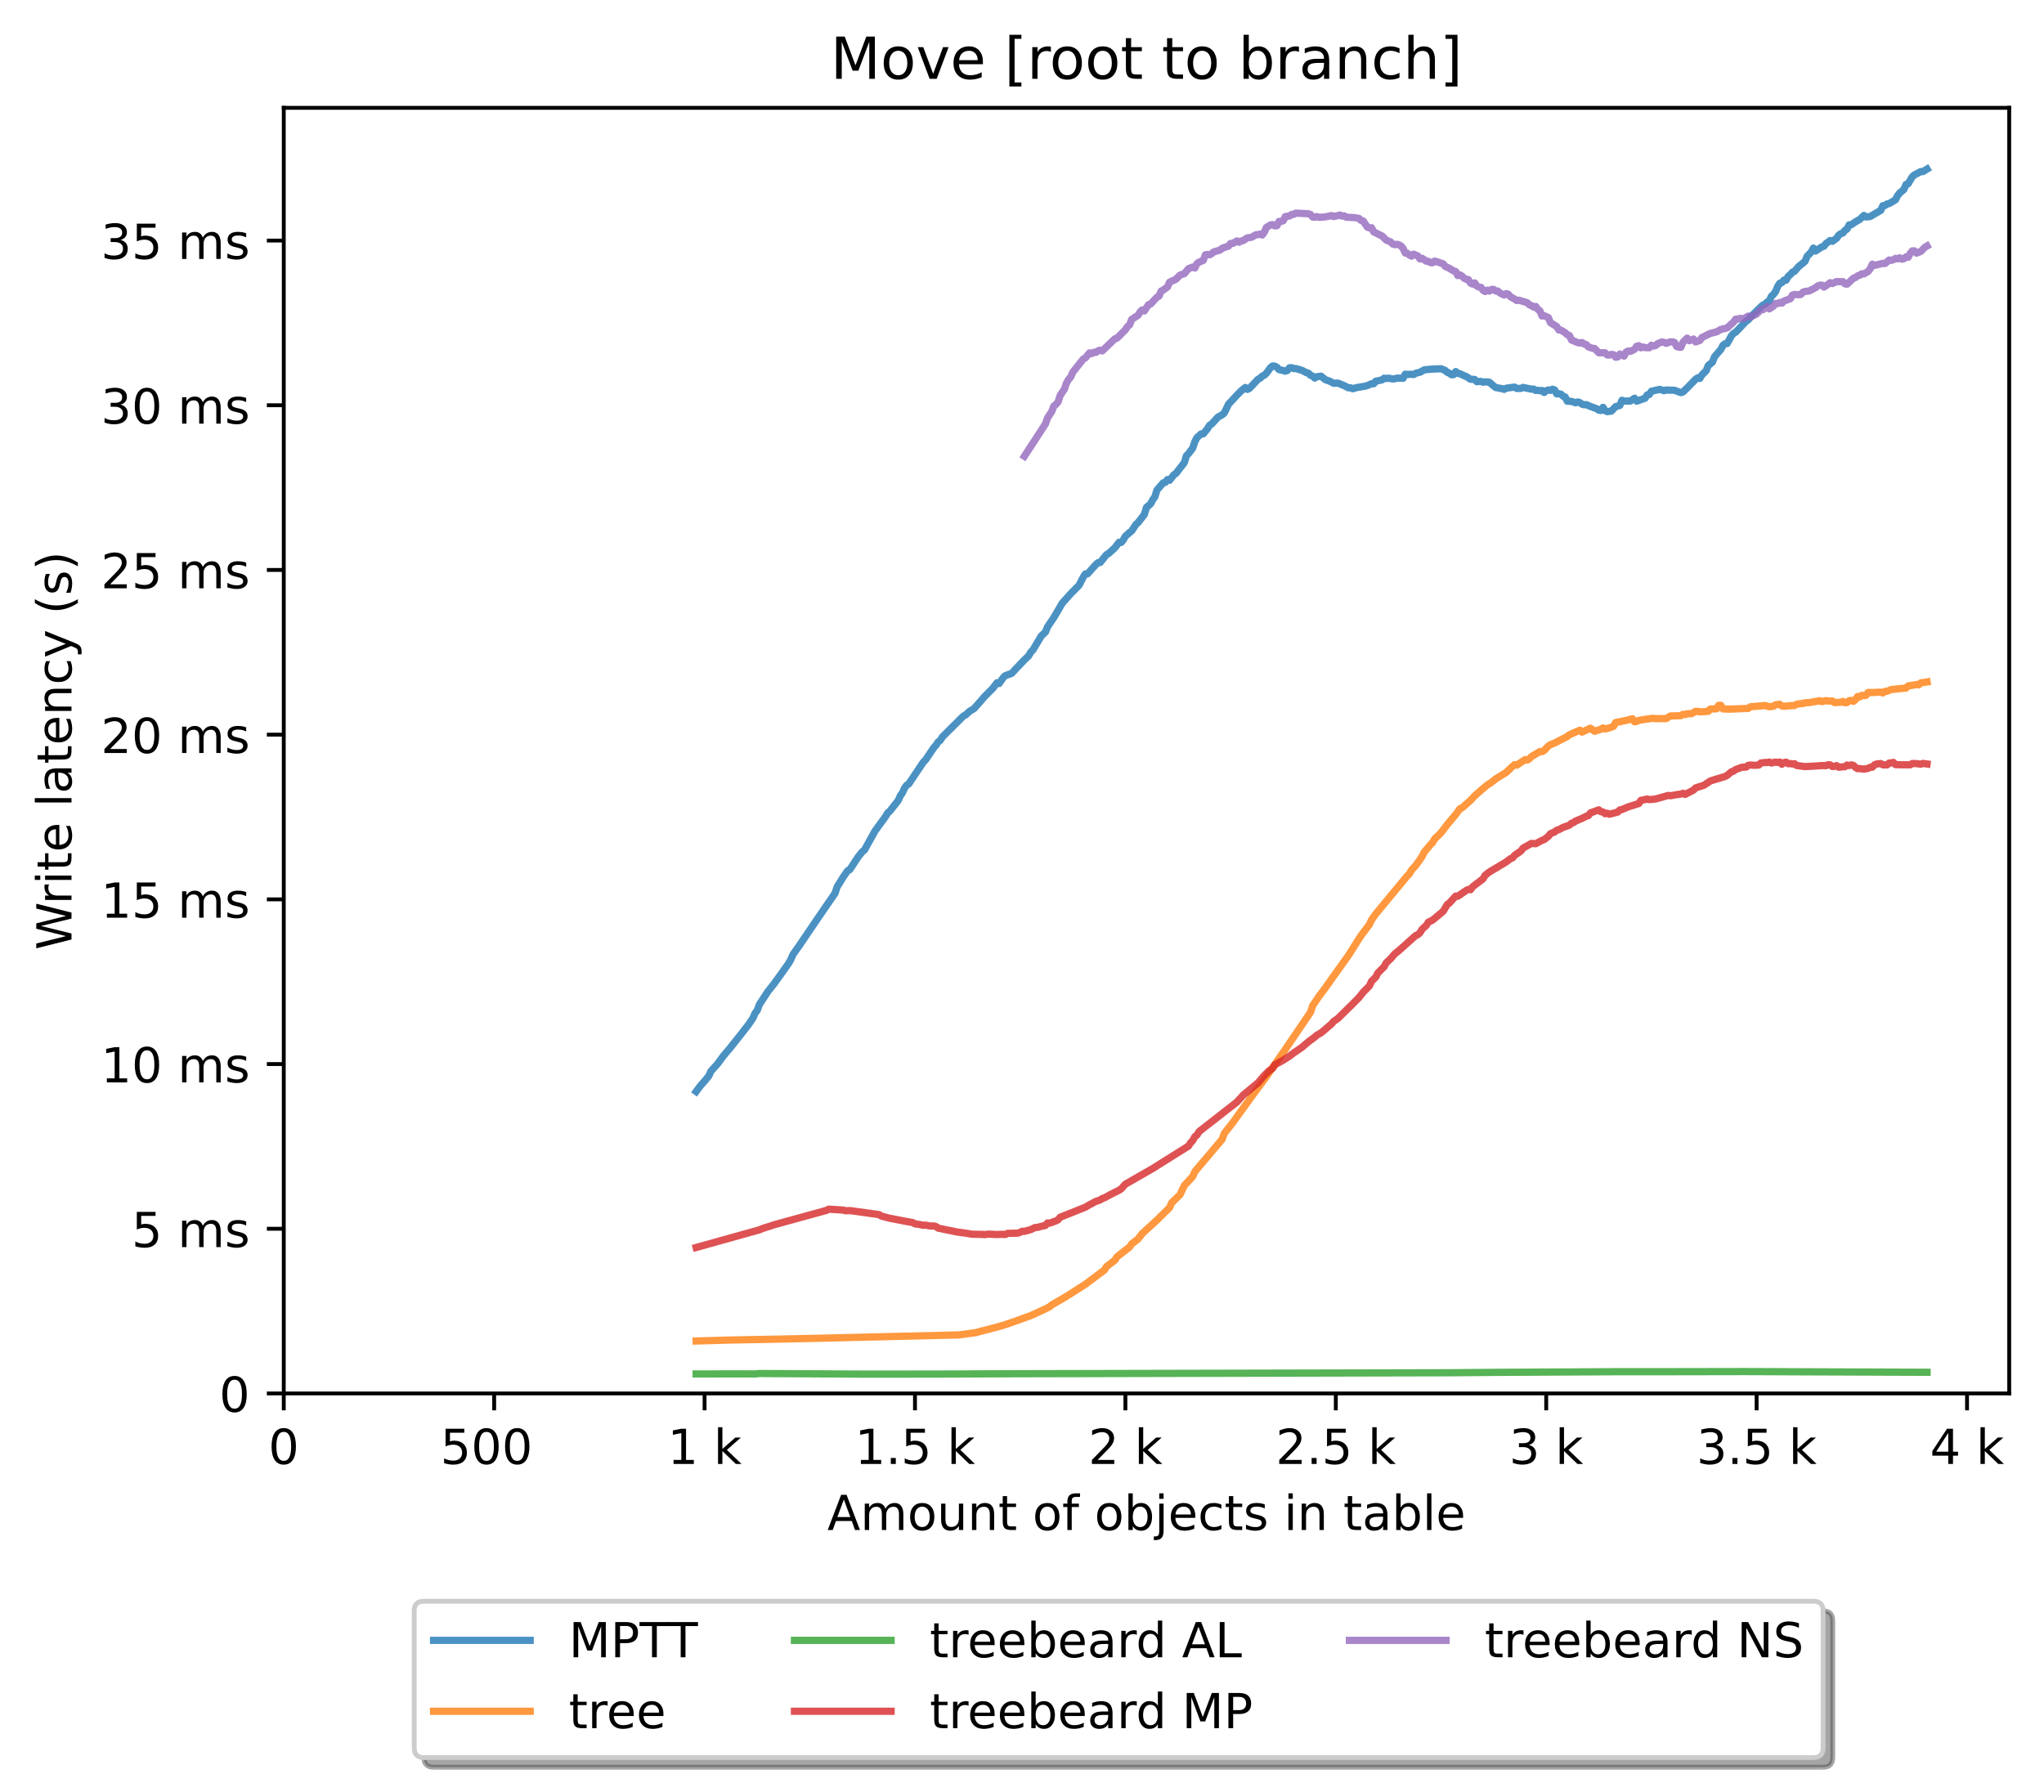 <?xml version="1.0" encoding="utf-8" standalone="no"?>
<!DOCTYPE svg PUBLIC "-//W3C//DTD SVG 1.1//EN"
  "http://www.w3.org/Graphics/SVG/1.1/DTD/svg11.dtd">
<!-- Created with matplotlib (https://matplotlib.org/) -->
<svg height="371.002pt" version="1.1" viewBox="0 0 423.051 371.002" width="423.051pt" xmlns="http://www.w3.org/2000/svg" xmlns:xlink="http://www.w3.org/1999/xlink">
 <defs>
  <style type="text/css">*{stroke-linecap:butt;stroke-linejoin:round;}</style>
 </defs>
 <g id="figure_1">
  <g id="patch_1">
   <path d="M 0 371.002 
L 423.051 371.002 
L 423.051 0 
L 0 0 
z
" style="fill:#ffffff;"/>
  </g>
  <g id="axes_1">
   <g id="patch_2">
    <path d="M 58.731 288.43 
L 415.851 288.43 
L 415.851 22.318 
L 58.731 22.318 
z
" style="fill:#ffffff;"/>
   </g>
   <g id="matplotlib.axis_1">
    <g id="xtick_1">
     <g id="line2d_1">
      <defs>
       <path d="M 0 0 
L 0 3.5 
" id="mddf6a0ab84" style="stroke:#000000;stroke-width:0.8;"/>
      </defs>
      <g>
       <use style="stroke:#000000;stroke-width:0.8;" x="58.731" xlink:href="#mddf6a0ab84" y="288.43"/>
      </g>
     </g>
     <g id="text_1">
      <!-- 0 -->
      <g transform="translate(55.55 303.029)scale(0.1 -0.1)">
       <defs>
        <path d="M 31.781 66.406 
Q 24.172 66.406 20.328 58.906 
Q 16.5 51.422 16.5 36.375 
Q 16.5 21.391 20.328 13.891 
Q 24.172 6.391 31.781 6.391 
Q 39.453 6.391 43.281 13.891 
Q 47.125 21.391 47.125 36.375 
Q 47.125 51.422 43.281 58.906 
Q 39.453 66.406 31.781 66.406 
z
M 31.781 74.219 
Q 44.047 74.219 50.516 64.516 
Q 56.984 54.828 56.984 36.375 
Q 56.984 17.969 50.516 8.266 
Q 44.047 -1.422 31.781 -1.422 
Q 19.531 -1.422 13.062 8.266 
Q 6.594 17.969 6.594 36.375 
Q 6.594 54.828 13.062 64.516 
Q 19.531 74.219 31.781 74.219 
z
" id="DejaVuSans-48"/>
       </defs>
       <use xlink:href="#DejaVuSans-48"/>
      </g>
     </g>
    </g>
    <g id="xtick_2">
     <g id="line2d_2">
      <g>
       <use style="stroke:#000000;stroke-width:0.8;" x="102.28" xlink:href="#mddf6a0ab84" y="288.43"/>
      </g>
     </g>
     <g id="text_2">
      <!-- 500  -->
      <g transform="translate(91.147 303.029)scale(0.1 -0.1)">
       <defs>
        <path d="M 10.797 72.906 
L 49.516 72.906 
L 49.516 64.594 
L 19.828 64.594 
L 19.828 46.734 
Q 21.969 47.469 24.109 47.828 
Q 26.266 48.188 28.422 48.188 
Q 40.625 48.188 47.75 41.5 
Q 54.891 34.812 54.891 23.391 
Q 54.891 11.625 47.562 5.094 
Q 40.234 -1.422 26.906 -1.422 
Q 22.312 -1.422 17.547 -0.641 
Q 12.797 0.141 7.719 1.703 
L 7.719 11.625 
Q 12.109 9.234 16.797 8.062 
Q 21.484 6.891 26.703 6.891 
Q 35.156 6.891 40.078 11.328 
Q 45.016 15.766 45.016 23.391 
Q 45.016 31 40.078 35.438 
Q 35.156 39.891 26.703 39.891 
Q 22.75 39.891 18.812 39.016 
Q 14.891 38.141 10.797 36.281 
z
" id="DejaVuSans-53"/>
        <path id="DejaVuSans-32"/>
       </defs>
       <use xlink:href="#DejaVuSans-53"/>
       <use x="63.623" xlink:href="#DejaVuSans-48"/>
       <use x="127.246" xlink:href="#DejaVuSans-48"/>
       <use x="190.869" xlink:href="#DejaVuSans-32"/>
      </g>
     </g>
    </g>
    <g id="xtick_3">
     <g id="line2d_3">
      <g>
       <use style="stroke:#000000;stroke-width:0.8;" x="145.828" xlink:href="#mddf6a0ab84" y="288.43"/>
      </g>
     </g>
     <g id="text_3">
      <!-- 1 k -->
      <g transform="translate(138.163 303.029)scale(0.1 -0.1)">
       <defs>
        <path d="M 12.406 8.297 
L 28.516 8.297 
L 28.516 63.922 
L 10.984 60.406 
L 10.984 69.391 
L 28.422 72.906 
L 38.281 72.906 
L 38.281 8.297 
L 54.391 8.297 
L 54.391 0 
L 12.406 0 
z
" id="DejaVuSans-49"/>
        <path d="M 9.078 75.984 
L 18.109 75.984 
L 18.109 31.109 
L 44.922 54.688 
L 56.391 54.688 
L 27.391 29.109 
L 57.625 0 
L 45.906 0 
L 18.109 26.703 
L 18.109 0 
L 9.078 0 
z
" id="DejaVuSans-107"/>
       </defs>
       <use xlink:href="#DejaVuSans-49"/>
       <use x="63.623" xlink:href="#DejaVuSans-32"/>
       <use x="95.41" xlink:href="#DejaVuSans-107"/>
      </g>
     </g>
    </g>
    <g id="xtick_4">
     <g id="line2d_4">
      <g>
       <use style="stroke:#000000;stroke-width:0.8;" x="189.377" xlink:href="#mddf6a0ab84" y="288.43"/>
      </g>
     </g>
     <g id="text_4">
      <!-- 1.5 k -->
      <g transform="translate(176.941 303.029)scale(0.1 -0.1)">
       <defs>
        <path d="M 10.688 12.406 
L 21 12.406 
L 21 0 
L 10.688 0 
z
" id="DejaVuSans-46"/>
       </defs>
       <use xlink:href="#DejaVuSans-49"/>
       <use x="63.623" xlink:href="#DejaVuSans-46"/>
       <use x="95.41" xlink:href="#DejaVuSans-53"/>
       <use x="159.033" xlink:href="#DejaVuSans-32"/>
       <use x="190.82" xlink:href="#DejaVuSans-107"/>
      </g>
     </g>
    </g>
    <g id="xtick_5">
     <g id="line2d_5">
      <g>
       <use style="stroke:#000000;stroke-width:0.8;" x="232.926" xlink:href="#mddf6a0ab84" y="288.43"/>
      </g>
     </g>
     <g id="text_5">
      <!-- 2 k -->
      <g transform="translate(225.26 303.029)scale(0.1 -0.1)">
       <defs>
        <path d="M 19.188 8.297 
L 53.609 8.297 
L 53.609 0 
L 7.328 0 
L 7.328 8.297 
Q 12.938 14.109 22.625 23.891 
Q 32.328 33.688 34.812 36.531 
Q 39.547 41.844 41.422 45.531 
Q 43.312 49.219 43.312 52.781 
Q 43.312 58.594 39.234 62.25 
Q 35.156 65.922 28.609 65.922 
Q 23.969 65.922 18.812 64.312 
Q 13.672 62.703 7.812 59.422 
L 7.812 69.391 
Q 13.766 71.781 18.938 73 
Q 24.125 74.219 28.422 74.219 
Q 39.75 74.219 46.484 68.547 
Q 53.219 62.891 53.219 53.422 
Q 53.219 48.922 51.531 44.891 
Q 49.859 40.875 45.406 35.406 
Q 44.188 33.984 37.641 27.219 
Q 31.109 20.453 19.188 8.297 
z
" id="DejaVuSans-50"/>
       </defs>
       <use xlink:href="#DejaVuSans-50"/>
       <use x="63.623" xlink:href="#DejaVuSans-32"/>
       <use x="95.41" xlink:href="#DejaVuSans-107"/>
      </g>
     </g>
    </g>
    <g id="xtick_6">
     <g id="line2d_6">
      <g>
       <use style="stroke:#000000;stroke-width:0.8;" x="276.474" xlink:href="#mddf6a0ab84" y="288.43"/>
      </g>
     </g>
     <g id="text_6">
      <!-- 2.5 k -->
      <g transform="translate(264.038 303.029)scale(0.1 -0.1)">
       <use xlink:href="#DejaVuSans-50"/>
       <use x="63.623" xlink:href="#DejaVuSans-46"/>
       <use x="95.41" xlink:href="#DejaVuSans-53"/>
       <use x="159.033" xlink:href="#DejaVuSans-32"/>
       <use x="190.82" xlink:href="#DejaVuSans-107"/>
      </g>
     </g>
    </g>
    <g id="xtick_7">
     <g id="line2d_7">
      <g>
       <use style="stroke:#000000;stroke-width:0.8;" x="320.023" xlink:href="#mddf6a0ab84" y="288.43"/>
      </g>
     </g>
     <g id="text_7">
      <!-- 3 k -->
      <g transform="translate(312.357 303.029)scale(0.1 -0.1)">
       <defs>
        <path d="M 40.578 39.312 
Q 47.656 37.797 51.625 33 
Q 55.609 28.219 55.609 21.188 
Q 55.609 10.406 48.188 4.484 
Q 40.766 -1.422 27.094 -1.422 
Q 22.516 -1.422 17.656 -0.516 
Q 12.797 0.391 7.625 2.203 
L 7.625 11.719 
Q 11.719 9.328 16.594 8.109 
Q 21.484 6.891 26.812 6.891 
Q 36.078 6.891 40.938 10.547 
Q 45.797 14.203 45.797 21.188 
Q 45.797 27.641 41.281 31.266 
Q 36.766 34.906 28.719 34.906 
L 20.219 34.906 
L 20.219 43.016 
L 29.109 43.016 
Q 36.375 43.016 40.234 45.922 
Q 44.094 48.828 44.094 54.297 
Q 44.094 59.906 40.109 62.906 
Q 36.141 65.922 28.719 65.922 
Q 24.656 65.922 20.016 65.031 
Q 15.375 64.156 9.812 62.312 
L 9.812 71.094 
Q 15.438 72.656 20.344 73.438 
Q 25.25 74.219 29.594 74.219 
Q 40.828 74.219 47.359 69.109 
Q 53.906 64.016 53.906 55.328 
Q 53.906 49.266 50.438 45.094 
Q 46.969 40.922 40.578 39.312 
z
" id="DejaVuSans-51"/>
       </defs>
       <use xlink:href="#DejaVuSans-51"/>
       <use x="63.623" xlink:href="#DejaVuSans-32"/>
       <use x="95.41" xlink:href="#DejaVuSans-107"/>
      </g>
     </g>
    </g>
    <g id="xtick_8">
     <g id="line2d_8">
      <g>
       <use style="stroke:#000000;stroke-width:0.8;" x="363.571" xlink:href="#mddf6a0ab84" y="288.43"/>
      </g>
     </g>
     <g id="text_8">
      <!-- 3.5 k -->
      <g transform="translate(351.135 303.029)scale(0.1 -0.1)">
       <use xlink:href="#DejaVuSans-51"/>
       <use x="63.623" xlink:href="#DejaVuSans-46"/>
       <use x="95.41" xlink:href="#DejaVuSans-53"/>
       <use x="159.033" xlink:href="#DejaVuSans-32"/>
       <use x="190.82" xlink:href="#DejaVuSans-107"/>
      </g>
     </g>
    </g>
    <g id="xtick_9">
     <g id="line2d_9">
      <g>
       <use style="stroke:#000000;stroke-width:0.8;" x="407.12" xlink:href="#mddf6a0ab84" y="288.43"/>
      </g>
     </g>
     <g id="text_9">
      <!-- 4 k -->
      <g transform="translate(399.454 303.029)scale(0.1 -0.1)">
       <defs>
        <path d="M 37.797 64.312 
L 12.891 25.391 
L 37.797 25.391 
z
M 35.203 72.906 
L 47.609 72.906 
L 47.609 25.391 
L 58.016 25.391 
L 58.016 17.188 
L 47.609 17.188 
L 47.609 0 
L 37.797 0 
L 37.797 17.188 
L 4.891 17.188 
L 4.891 26.703 
z
" id="DejaVuSans-52"/>
       </defs>
       <use xlink:href="#DejaVuSans-52"/>
       <use x="63.623" xlink:href="#DejaVuSans-32"/>
       <use x="95.41" xlink:href="#DejaVuSans-107"/>
      </g>
     </g>
    </g>
    <g id="text_10">
     <!-- Amount of objects in table -->
     <g transform="translate(171.233 316.707)scale(0.1 -0.1)">
      <defs>
       <path d="M 34.188 63.188 
L 20.797 26.906 
L 47.609 26.906 
z
M 28.609 72.906 
L 39.797 72.906 
L 67.578 0 
L 57.328 0 
L 50.688 18.703 
L 17.828 18.703 
L 11.188 0 
L 0.781 0 
z
" id="DejaVuSans-65"/>
       <path d="M 52 44.188 
Q 55.375 50.25 60.062 53.125 
Q 64.75 56 71.094 56 
Q 79.641 56 84.281 50.016 
Q 88.922 44.047 88.922 33.016 
L 88.922 0 
L 79.891 0 
L 79.891 32.719 
Q 79.891 40.578 77.094 44.375 
Q 74.312 48.188 68.609 48.188 
Q 61.625 48.188 57.562 43.547 
Q 53.516 38.922 53.516 30.906 
L 53.516 0 
L 44.484 0 
L 44.484 32.719 
Q 44.484 40.625 41.703 44.406 
Q 38.922 48.188 33.109 48.188 
Q 26.219 48.188 22.156 43.531 
Q 18.109 38.875 18.109 30.906 
L 18.109 0 
L 9.078 0 
L 9.078 54.688 
L 18.109 54.688 
L 18.109 46.188 
Q 21.188 51.219 25.484 53.609 
Q 29.781 56 35.688 56 
Q 41.656 56 45.828 52.969 
Q 50 49.953 52 44.188 
z
" id="DejaVuSans-109"/>
       <path d="M 30.609 48.391 
Q 23.391 48.391 19.188 42.75 
Q 14.984 37.109 14.984 27.297 
Q 14.984 17.484 19.156 11.844 
Q 23.344 6.203 30.609 6.203 
Q 37.797 6.203 41.984 11.859 
Q 46.188 17.531 46.188 27.297 
Q 46.188 37.016 41.984 42.703 
Q 37.797 48.391 30.609 48.391 
z
M 30.609 56 
Q 42.328 56 49.016 48.375 
Q 55.719 40.766 55.719 27.297 
Q 55.719 13.875 49.016 6.219 
Q 42.328 -1.422 30.609 -1.422 
Q 18.844 -1.422 12.172 6.219 
Q 5.516 13.875 5.516 27.297 
Q 5.516 40.766 12.172 48.375 
Q 18.844 56 30.609 56 
z
" id="DejaVuSans-111"/>
       <path d="M 8.5 21.578 
L 8.5 54.688 
L 17.484 54.688 
L 17.484 21.922 
Q 17.484 14.156 20.5 10.266 
Q 23.531 6.391 29.594 6.391 
Q 36.859 6.391 41.078 11.031 
Q 45.312 15.672 45.312 23.688 
L 45.312 54.688 
L 54.297 54.688 
L 54.297 0 
L 45.312 0 
L 45.312 8.406 
Q 42.047 3.422 37.719 1 
Q 33.406 -1.422 27.688 -1.422 
Q 18.266 -1.422 13.375 4.438 
Q 8.5 10.297 8.5 21.578 
z
M 31.109 56 
z
" id="DejaVuSans-117"/>
       <path d="M 54.891 33.016 
L 54.891 0 
L 45.906 0 
L 45.906 32.719 
Q 45.906 40.484 42.875 44.328 
Q 39.844 48.188 33.797 48.188 
Q 26.516 48.188 22.312 43.547 
Q 18.109 38.922 18.109 30.906 
L 18.109 0 
L 9.078 0 
L 9.078 54.688 
L 18.109 54.688 
L 18.109 46.188 
Q 21.344 51.125 25.703 53.562 
Q 30.078 56 35.797 56 
Q 45.219 56 50.047 50.172 
Q 54.891 44.344 54.891 33.016 
z
" id="DejaVuSans-110"/>
       <path d="M 18.312 70.219 
L 18.312 54.688 
L 36.812 54.688 
L 36.812 47.703 
L 18.312 47.703 
L 18.312 18.016 
Q 18.312 11.328 20.141 9.422 
Q 21.969 7.516 27.594 7.516 
L 36.812 7.516 
L 36.812 0 
L 27.594 0 
Q 17.188 0 13.234 3.875 
Q 9.281 7.766 9.281 18.016 
L 9.281 47.703 
L 2.688 47.703 
L 2.688 54.688 
L 9.281 54.688 
L 9.281 70.219 
z
" id="DejaVuSans-116"/>
       <path d="M 37.109 75.984 
L 37.109 68.5 
L 28.516 68.5 
Q 23.688 68.5 21.797 66.547 
Q 19.922 64.594 19.922 59.516 
L 19.922 54.688 
L 34.719 54.688 
L 34.719 47.703 
L 19.922 47.703 
L 19.922 0 
L 10.891 0 
L 10.891 47.703 
L 2.297 47.703 
L 2.297 54.688 
L 10.891 54.688 
L 10.891 58.5 
Q 10.891 67.625 15.141 71.797 
Q 19.391 75.984 28.609 75.984 
z
" id="DejaVuSans-102"/>
       <path d="M 48.688 27.297 
Q 48.688 37.203 44.609 42.844 
Q 40.531 48.484 33.406 48.484 
Q 26.266 48.484 22.188 42.844 
Q 18.109 37.203 18.109 27.297 
Q 18.109 17.391 22.188 11.75 
Q 26.266 6.109 33.406 6.109 
Q 40.531 6.109 44.609 11.75 
Q 48.688 17.391 48.688 27.297 
z
M 18.109 46.391 
Q 20.953 51.266 25.266 53.625 
Q 29.594 56 35.594 56 
Q 45.562 56 51.781 48.094 
Q 58.016 40.188 58.016 27.297 
Q 58.016 14.406 51.781 6.484 
Q 45.562 -1.422 35.594 -1.422 
Q 29.594 -1.422 25.266 0.953 
Q 20.953 3.328 18.109 8.203 
L 18.109 0 
L 9.078 0 
L 9.078 75.984 
L 18.109 75.984 
z
" id="DejaVuSans-98"/>
       <path d="M 9.422 54.688 
L 18.406 54.688 
L 18.406 -0.984 
Q 18.406 -11.422 14.422 -16.109 
Q 10.453 -20.797 1.609 -20.797 
L -1.812 -20.797 
L -1.812 -13.188 
L 0.594 -13.188 
Q 5.719 -13.188 7.562 -10.812 
Q 9.422 -8.453 9.422 -0.984 
z
M 9.422 75.984 
L 18.406 75.984 
L 18.406 64.594 
L 9.422 64.594 
z
" id="DejaVuSans-106"/>
       <path d="M 56.203 29.594 
L 56.203 25.203 
L 14.891 25.203 
Q 15.484 15.922 20.484 11.062 
Q 25.484 6.203 34.422 6.203 
Q 39.594 6.203 44.453 7.469 
Q 49.312 8.734 54.109 11.281 
L 54.109 2.781 
Q 49.266 0.734 44.188 -0.344 
Q 39.109 -1.422 33.891 -1.422 
Q 20.797 -1.422 13.156 6.188 
Q 5.516 13.812 5.516 26.812 
Q 5.516 40.234 12.766 48.109 
Q 20.016 56 32.328 56 
Q 43.359 56 49.781 48.891 
Q 56.203 41.797 56.203 29.594 
z
M 47.219 32.234 
Q 47.125 39.594 43.094 43.984 
Q 39.062 48.391 32.422 48.391 
Q 24.906 48.391 20.391 44.141 
Q 15.875 39.891 15.188 32.172 
z
" id="DejaVuSans-101"/>
       <path d="M 48.781 52.594 
L 48.781 44.188 
Q 44.969 46.297 41.141 47.344 
Q 37.312 48.391 33.406 48.391 
Q 24.656 48.391 19.812 42.844 
Q 14.984 37.312 14.984 27.297 
Q 14.984 17.281 19.812 11.734 
Q 24.656 6.203 33.406 6.203 
Q 37.312 6.203 41.141 7.25 
Q 44.969 8.297 48.781 10.406 
L 48.781 2.094 
Q 45.016 0.344 40.984 -0.531 
Q 36.969 -1.422 32.422 -1.422 
Q 20.062 -1.422 12.781 6.344 
Q 5.516 14.109 5.516 27.297 
Q 5.516 40.672 12.859 48.328 
Q 20.219 56 33.016 56 
Q 37.156 56 41.109 55.141 
Q 45.062 54.297 48.781 52.594 
z
" id="DejaVuSans-99"/>
       <path d="M 44.281 53.078 
L 44.281 44.578 
Q 40.484 46.531 36.375 47.5 
Q 32.281 48.484 27.875 48.484 
Q 21.188 48.484 17.844 46.438 
Q 14.5 44.391 14.5 40.281 
Q 14.5 37.156 16.891 35.375 
Q 19.281 33.594 26.516 31.984 
L 29.594 31.297 
Q 39.156 29.25 43.188 25.516 
Q 47.219 21.781 47.219 15.094 
Q 47.219 7.469 41.188 3.016 
Q 35.156 -1.422 24.609 -1.422 
Q 20.219 -1.422 15.453 -0.562 
Q 10.688 0.297 5.422 2 
L 5.422 11.281 
Q 10.406 8.688 15.234 7.391 
Q 20.062 6.109 24.812 6.109 
Q 31.156 6.109 34.562 8.281 
Q 37.984 10.453 37.984 14.406 
Q 37.984 18.062 35.516 20.016 
Q 33.062 21.969 24.703 23.781 
L 21.578 24.516 
Q 13.234 26.266 9.516 29.906 
Q 5.812 33.547 5.812 39.891 
Q 5.812 47.609 11.281 51.797 
Q 16.75 56 26.812 56 
Q 31.781 56 36.172 55.266 
Q 40.578 54.547 44.281 53.078 
z
" id="DejaVuSans-115"/>
       <path d="M 9.422 54.688 
L 18.406 54.688 
L 18.406 0 
L 9.422 0 
z
M 9.422 75.984 
L 18.406 75.984 
L 18.406 64.594 
L 9.422 64.594 
z
" id="DejaVuSans-105"/>
       <path d="M 34.281 27.484 
Q 23.391 27.484 19.188 25 
Q 14.984 22.516 14.984 16.5 
Q 14.984 11.719 18.141 8.906 
Q 21.297 6.109 26.703 6.109 
Q 34.188 6.109 38.703 11.406 
Q 43.219 16.703 43.219 25.484 
L 43.219 27.484 
z
M 52.203 31.203 
L 52.203 0 
L 43.219 0 
L 43.219 8.297 
Q 40.141 3.328 35.547 0.953 
Q 30.953 -1.422 24.312 -1.422 
Q 15.922 -1.422 10.953 3.297 
Q 6 8.016 6 15.922 
Q 6 25.141 12.172 29.828 
Q 18.359 34.516 30.609 34.516 
L 43.219 34.516 
L 43.219 35.406 
Q 43.219 41.609 39.141 45 
Q 35.062 48.391 27.688 48.391 
Q 23 48.391 18.547 47.266 
Q 14.109 46.141 10.016 43.891 
L 10.016 52.203 
Q 14.938 54.109 19.578 55.047 
Q 24.219 56 28.609 56 
Q 40.484 56 46.344 49.844 
Q 52.203 43.703 52.203 31.203 
z
" id="DejaVuSans-97"/>
       <path d="M 9.422 75.984 
L 18.406 75.984 
L 18.406 0 
L 9.422 0 
z
" id="DejaVuSans-108"/>
      </defs>
      <use xlink:href="#DejaVuSans-65"/>
      <use x="68.408" xlink:href="#DejaVuSans-109"/>
      <use x="165.82" xlink:href="#DejaVuSans-111"/>
      <use x="227.002" xlink:href="#DejaVuSans-117"/>
      <use x="290.381" xlink:href="#DejaVuSans-110"/>
      <use x="353.76" xlink:href="#DejaVuSans-116"/>
      <use x="392.969" xlink:href="#DejaVuSans-32"/>
      <use x="424.756" xlink:href="#DejaVuSans-111"/>
      <use x="485.938" xlink:href="#DejaVuSans-102"/>
      <use x="521.143" xlink:href="#DejaVuSans-32"/>
      <use x="552.93" xlink:href="#DejaVuSans-111"/>
      <use x="614.111" xlink:href="#DejaVuSans-98"/>
      <use x="677.588" xlink:href="#DejaVuSans-106"/>
      <use x="705.371" xlink:href="#DejaVuSans-101"/>
      <use x="766.895" xlink:href="#DejaVuSans-99"/>
      <use x="821.875" xlink:href="#DejaVuSans-116"/>
      <use x="861.084" xlink:href="#DejaVuSans-115"/>
      <use x="913.184" xlink:href="#DejaVuSans-32"/>
      <use x="944.971" xlink:href="#DejaVuSans-105"/>
      <use x="972.754" xlink:href="#DejaVuSans-110"/>
      <use x="1036.133" xlink:href="#DejaVuSans-32"/>
      <use x="1067.92" xlink:href="#DejaVuSans-116"/>
      <use x="1107.129" xlink:href="#DejaVuSans-97"/>
      <use x="1168.408" xlink:href="#DejaVuSans-98"/>
      <use x="1231.885" xlink:href="#DejaVuSans-108"/>
      <use x="1259.668" xlink:href="#DejaVuSans-101"/>
     </g>
    </g>
   </g>
   <g id="matplotlib.axis_2">
    <g id="ytick_1">
     <g id="line2d_10">
      <defs>
       <path d="M 0 0 
L -3.5 0 
" id="m6fc8a41b10" style="stroke:#000000;stroke-width:0.8;"/>
      </defs>
      <g>
       <use style="stroke:#000000;stroke-width:0.8;" x="58.731" xlink:href="#m6fc8a41b10" y="288.43"/>
      </g>
     </g>
     <g id="text_11">
      <!-- 0 -->
      <g transform="translate(45.369 292.229)scale(0.1 -0.1)">
       <use xlink:href="#DejaVuSans-48"/>
      </g>
     </g>
    </g>
    <g id="ytick_2">
     <g id="line2d_11">
      <g>
       <use style="stroke:#000000;stroke-width:0.8;" x="58.731" xlink:href="#m6fc8a41b10" y="254.34"/>
      </g>
     </g>
     <g id="text_12">
      <!-- 5 ms -->
      <g transform="translate(27.241 258.139)scale(0.1 -0.1)">
       <use xlink:href="#DejaVuSans-53"/>
       <use x="63.623" xlink:href="#DejaVuSans-32"/>
       <use x="95.41" xlink:href="#DejaVuSans-109"/>
       <use x="192.822" xlink:href="#DejaVuSans-115"/>
      </g>
     </g>
    </g>
    <g id="ytick_3">
     <g id="line2d_12">
      <g>
       <use style="stroke:#000000;stroke-width:0.8;" x="58.731" xlink:href="#m6fc8a41b10" y="220.249"/>
      </g>
     </g>
     <g id="text_13">
      <!-- 10 ms -->
      <g transform="translate(20.878 224.048)scale(0.1 -0.1)">
       <use xlink:href="#DejaVuSans-49"/>
       <use x="63.623" xlink:href="#DejaVuSans-48"/>
       <use x="127.246" xlink:href="#DejaVuSans-32"/>
       <use x="159.033" xlink:href="#DejaVuSans-109"/>
       <use x="256.445" xlink:href="#DejaVuSans-115"/>
      </g>
     </g>
    </g>
    <g id="ytick_4">
     <g id="line2d_13">
      <g>
       <use style="stroke:#000000;stroke-width:0.8;" x="58.731" xlink:href="#m6fc8a41b10" y="186.158"/>
      </g>
     </g>
     <g id="text_14">
      <!-- 15 ms -->
      <g transform="translate(20.878 189.958)scale(0.1 -0.1)">
       <use xlink:href="#DejaVuSans-49"/>
       <use x="63.623" xlink:href="#DejaVuSans-53"/>
       <use x="127.246" xlink:href="#DejaVuSans-32"/>
       <use x="159.033" xlink:href="#DejaVuSans-109"/>
       <use x="256.445" xlink:href="#DejaVuSans-115"/>
      </g>
     </g>
    </g>
    <g id="ytick_5">
     <g id="line2d_14">
      <g>
       <use style="stroke:#000000;stroke-width:0.8;" x="58.731" xlink:href="#m6fc8a41b10" y="152.068"/>
      </g>
     </g>
     <g id="text_15">
      <!-- 20 ms -->
      <g transform="translate(20.878 155.867)scale(0.1 -0.1)">
       <use xlink:href="#DejaVuSans-50"/>
       <use x="63.623" xlink:href="#DejaVuSans-48"/>
       <use x="127.246" xlink:href="#DejaVuSans-32"/>
       <use x="159.033" xlink:href="#DejaVuSans-109"/>
       <use x="256.445" xlink:href="#DejaVuSans-115"/>
      </g>
     </g>
    </g>
    <g id="ytick_6">
     <g id="line2d_15">
      <g>
       <use style="stroke:#000000;stroke-width:0.8;" x="58.731" xlink:href="#m6fc8a41b10" y="117.977"/>
      </g>
     </g>
     <g id="text_16">
      <!-- 25 ms -->
      <g transform="translate(20.878 121.776)scale(0.1 -0.1)">
       <use xlink:href="#DejaVuSans-50"/>
       <use x="63.623" xlink:href="#DejaVuSans-53"/>
       <use x="127.246" xlink:href="#DejaVuSans-32"/>
       <use x="159.033" xlink:href="#DejaVuSans-109"/>
       <use x="256.445" xlink:href="#DejaVuSans-115"/>
      </g>
     </g>
    </g>
    <g id="ytick_7">
     <g id="line2d_16">
      <g>
       <use style="stroke:#000000;stroke-width:0.8;" x="58.731" xlink:href="#m6fc8a41b10" y="83.887"/>
      </g>
     </g>
     <g id="text_17">
      <!-- 30 ms -->
      <g transform="translate(20.878 87.686)scale(0.1 -0.1)">
       <use xlink:href="#DejaVuSans-51"/>
       <use x="63.623" xlink:href="#DejaVuSans-48"/>
       <use x="127.246" xlink:href="#DejaVuSans-32"/>
       <use x="159.033" xlink:href="#DejaVuSans-109"/>
       <use x="256.445" xlink:href="#DejaVuSans-115"/>
      </g>
     </g>
    </g>
    <g id="ytick_8">
     <g id="line2d_17">
      <g>
       <use style="stroke:#000000;stroke-width:0.8;" x="58.731" xlink:href="#m6fc8a41b10" y="49.796"/>
      </g>
     </g>
     <g id="text_18">
      <!-- 35 ms -->
      <g transform="translate(20.878 53.595)scale(0.1 -0.1)">
       <use xlink:href="#DejaVuSans-51"/>
       <use x="63.623" xlink:href="#DejaVuSans-53"/>
       <use x="127.246" xlink:href="#DejaVuSans-32"/>
       <use x="159.033" xlink:href="#DejaVuSans-109"/>
       <use x="256.445" xlink:href="#DejaVuSans-115"/>
      </g>
     </g>
    </g>
    <g id="text_19">
     <!-- Write latency (s) -->
     <g transform="translate(14.798 196.626)rotate(-90)scale(0.1 -0.1)">
      <defs>
       <path d="M 3.328 72.906 
L 13.281 72.906 
L 28.609 11.281 
L 43.891 72.906 
L 54.984 72.906 
L 70.312 11.281 
L 85.594 72.906 
L 95.609 72.906 
L 77.297 0 
L 64.891 0 
L 49.516 63.281 
L 33.984 0 
L 21.578 0 
z
" id="DejaVuSans-87"/>
       <path d="M 41.109 46.297 
Q 39.594 47.172 37.812 47.578 
Q 36.031 48 33.891 48 
Q 26.266 48 22.188 43.047 
Q 18.109 38.094 18.109 28.812 
L 18.109 0 
L 9.078 0 
L 9.078 54.688 
L 18.109 54.688 
L 18.109 46.188 
Q 20.953 51.172 25.484 53.578 
Q 30.031 56 36.531 56 
Q 37.453 56 38.578 55.875 
Q 39.703 55.766 41.062 55.516 
z
" id="DejaVuSans-114"/>
       <path d="M 32.172 -5.078 
Q 28.375 -14.844 24.75 -17.812 
Q 21.141 -20.797 15.094 -20.797 
L 7.906 -20.797 
L 7.906 -13.281 
L 13.188 -13.281 
Q 16.891 -13.281 18.938 -11.516 
Q 21 -9.766 23.484 -3.219 
L 25.094 0.875 
L 2.984 54.688 
L 12.5 54.688 
L 29.594 11.922 
L 46.688 54.688 
L 56.203 54.688 
z
" id="DejaVuSans-121"/>
       <path d="M 31 75.875 
Q 24.469 64.656 21.281 53.656 
Q 18.109 42.672 18.109 31.391 
Q 18.109 20.125 21.312 9.062 
Q 24.516 -2 31 -13.188 
L 23.188 -13.188 
Q 15.875 -1.703 12.234 9.375 
Q 8.594 20.453 8.594 31.391 
Q 8.594 42.281 12.203 53.312 
Q 15.828 64.359 23.188 75.875 
z
" id="DejaVuSans-40"/>
       <path d="M 8.016 75.875 
L 15.828 75.875 
Q 23.141 64.359 26.781 53.312 
Q 30.422 42.281 30.422 31.391 
Q 30.422 20.453 26.781 9.375 
Q 23.141 -1.703 15.828 -13.188 
L 8.016 -13.188 
Q 14.5 -2 17.703 9.062 
Q 20.906 20.125 20.906 31.391 
Q 20.906 42.672 17.703 53.656 
Q 14.5 64.656 8.016 75.875 
z
" id="DejaVuSans-41"/>
      </defs>
      <use xlink:href="#DejaVuSans-87"/>
      <use x="94.377" xlink:href="#DejaVuSans-114"/>
      <use x="135.49" xlink:href="#DejaVuSans-105"/>
      <use x="163.273" xlink:href="#DejaVuSans-116"/>
      <use x="202.482" xlink:href="#DejaVuSans-101"/>
      <use x="264.006" xlink:href="#DejaVuSans-32"/>
      <use x="295.793" xlink:href="#DejaVuSans-108"/>
      <use x="323.576" xlink:href="#DejaVuSans-97"/>
      <use x="384.855" xlink:href="#DejaVuSans-116"/>
      <use x="424.064" xlink:href="#DejaVuSans-101"/>
      <use x="485.588" xlink:href="#DejaVuSans-110"/>
      <use x="548.967" xlink:href="#DejaVuSans-99"/>
      <use x="603.947" xlink:href="#DejaVuSans-121"/>
      <use x="663.127" xlink:href="#DejaVuSans-32"/>
      <use x="694.914" xlink:href="#DejaVuSans-40"/>
      <use x="733.928" xlink:href="#DejaVuSans-115"/>
      <use x="786.027" xlink:href="#DejaVuSans-41"/>
     </g>
    </g>
   </g>
   <g id="line2d_18">
    <path clip-path="url(#pe9d090f04b)" d="M 144.086 225.943 
L 144.957 224.761 
L 145.828 223.779 
L 146.699 222.715 
L 147.135 221.736 
L 148.441 220.298 
L 149.748 218.531 
L 151.054 216.996 
L 153.667 213.711 
L 154.974 212.011 
L 155.845 210.728 
L 156.28 209.72 
L 156.716 209.168 
L 157.151 207.96 
L 158.893 205.291 
L 160.199 203.641 
L 161.506 201.836 
L 163.248 199.374 
L 163.683 198.601 
L 164.119 197.58 
L 165.425 195.739 
L 169.78 189.321 
L 172.828 184.902 
L 173.264 183.569 
L 174.57 181.466 
L 175.441 180.228 
L 175.877 180.017 
L 177.619 177.363 
L 178.49 176.275 
L 178.925 175.946 
L 181.103 172.005 
L 183.28 169.019 
L 183.716 168.268 
L 184.151 167.921 
L 185.893 165.718 
L 186.329 164.742 
L 186.764 164.119 
L 187.2 163.166 
L 187.635 162.544 
L 188.07 162.282 
L 191.119 157.727 
L 191.554 157.3 
L 193.296 154.727 
L 193.732 154.242 
L 194.167 153.58 
L 194.603 153.252 
L 195.038 152.551 
L 199.393 148.221 
L 199.829 148 
L 200.7 147.212 
L 201.571 146.698 
L 202.877 145.238 
L 203.748 144.211 
L 205.49 142.469 
L 206.361 141.322 
L 206.796 141.482 
L 207.667 140.23 
L 208.103 139.836 
L 208.974 139.536 
L 209.409 139.365 
L 210.28 138.413 
L 212.022 136.592 
L 212.893 135.765 
L 213.329 135.007 
L 213.764 134.571 
L 215.506 131.65 
L 216.377 130.836 
L 216.813 129.752 
L 218.119 127.817 
L 219.861 124.848 
L 221.603 122.896 
L 223.345 121.133 
L 224.216 119.434 
L 224.651 118.789 
L 225.087 118.784 
L 226.829 116.849 
L 227.264 116.466 
L 227.7 116.439 
L 229.006 114.807 
L 229.442 114.577 
L 230.748 113.383 
L 231.619 112.247 
L 232.055 112.282 
L 232.49 111.75 
L 232.926 110.99 
L 233.796 110.227 
L 234.232 109.895 
L 235.103 108.545 
L 235.538 108.181 
L 236.845 106.497 
L 237.28 105.043 
L 238.151 104.282 
L 238.587 103.443 
L 239.022 102.859 
L 239.458 101.426 
L 240.764 99.932 
L 241.2 99.838 
L 241.635 99.263 
L 242.071 99.418 
L 242.942 98.294 
L 243.377 98.005 
L 245.119 95.769 
L 245.555 94.332 
L 245.99 93.896 
L 246.861 92.749 
L 247.297 91.43 
L 247.732 90.583 
L 248.603 89.813 
L 249.038 89.808 
L 249.909 88.758 
L 250.345 88.031 
L 250.78 87.768 
L 252.087 86.333 
L 252.958 85.85 
L 253.393 85.484 
L 254.264 83.671 
L 256.006 81.801 
L 256.877 80.918 
L 257.748 80.208 
L 258.184 80.602 
L 258.619 80.38 
L 260.361 78.523 
L 260.797 78.301 
L 261.232 77.861 
L 261.668 77.672 
L 262.103 77.261 
L 262.974 76.084 
L 263.41 75.751 
L 263.845 75.785 
L 264.28 76.021 
L 264.716 76.494 
L 265.587 76.702 
L 266.022 76.828 
L 266.458 76.685 
L 266.893 76.127 
L 267.329 76.103 
L 267.764 76.302 
L 268.2 76.282 
L 269.071 76.537 
L 269.506 76.671 
L 270.377 77.129 
L 270.813 77.256 
L 271.248 77.693 
L 271.684 77.846 
L 272.119 78.26 
L 272.555 77.975 
L 273.426 77.865 
L 274.297 78.588 
L 275.168 78.884 
L 276.039 79.337 
L 276.91 79.295 
L 278.216 79.827 
L 279.087 80.282 
L 279.522 80.262 
L 279.958 80.466 
L 280.829 80.223 
L 282.571 79.93 
L 283.006 79.805 
L 283.877 79.43 
L 284.313 79.442 
L 284.748 78.906 
L 286.055 78.63 
L 286.49 78.283 
L 286.926 78.353 
L 287.361 78.278 
L 288.232 78.442 
L 288.668 78.411 
L 289.103 78.263 
L 290.41 78.299 
L 290.845 77.45 
L 291.281 77.515 
L 292.152 77.467 
L 292.587 77.529 
L 293.023 77.262 
L 293.893 77.052 
L 294.764 76.56 
L 296.071 76.424 
L 298.248 76.324 
L 299.119 76.673 
L 299.555 77.084 
L 299.99 77.254 
L 300.426 77.568 
L 300.861 77.538 
L 301.297 76.911 
L 301.732 77.284 
L 302.168 77.357 
L 303.039 77.77 
L 303.474 77.934 
L 304.345 78.501 
L 305.216 78.542 
L 305.652 79.001 
L 306.523 78.944 
L 306.958 79.117 
L 307.394 79.036 
L 308.265 79.117 
L 309.135 79.889 
L 309.571 80.216 
L 310.877 80.454 
L 311.313 80.596 
L 311.748 80.352 
L 313.055 80.18 
L 313.49 80.127 
L 313.926 80.416 
L 314.797 80.392 
L 315.232 80.191 
L 316.974 80.553 
L 317.41 80.525 
L 317.845 80.817 
L 318.281 80.79 
L 318.716 80.886 
L 319.152 80.822 
L 319.587 81.237 
L 320.023 80.872 
L 320.458 80.718 
L 320.894 80.818 
L 321.329 80.563 
L 321.765 80.718 
L 322.2 81.532 
L 322.636 81.49 
L 323.071 81.593 
L 323.507 82.005 
L 323.942 82.166 
L 324.377 83.052 
L 325.248 83.082 
L 326.119 83.371 
L 326.555 83.201 
L 326.99 83.335 
L 327.426 83.666 
L 327.861 83.791 
L 328.297 83.748 
L 329.168 84.13 
L 330.474 84.6 
L 330.91 84.902 
L 331.345 84.963 
L 331.781 84.313 
L 332.216 85.02 
L 332.652 85.205 
L 333.523 85.08 
L 334.394 84.165 
L 335.265 83.925 
L 335.7 82.851 
L 336.136 83.009 
L 337.442 83.009 
L 338.313 82.43 
L 338.749 83.039 
L 340.49 82.424 
L 340.926 81.728 
L 341.361 81.662 
L 341.797 80.983 
L 343.539 80.593 
L 344.41 80.873 
L 344.845 80.73 
L 346.587 80.784 
L 347.894 81.272 
L 348.329 81.123 
L 349.2 80.297 
L 350.942 78.512 
L 351.378 78.206 
L 351.813 78.342 
L 352.249 77.606 
L 353.12 76.759 
L 353.555 75.672 
L 354.426 74.955 
L 354.861 73.845 
L 355.732 72.827 
L 356.168 72.333 
L 356.603 71.487 
L 357.039 71.149 
L 357.474 71.107 
L 358.345 69.522 
L 358.781 69.012 
L 359.216 68.773 
L 360.087 67.886 
L 360.958 66.956 
L 361.394 66.479 
L 361.829 66.22 
L 362.7 65.232 
L 364.442 63.521 
L 364.878 63.152 
L 365.313 62.95 
L 365.749 62.535 
L 366.184 62.29 
L 366.62 61.335 
L 367.055 60.931 
L 367.491 60.363 
L 367.926 59.297 
L 368.362 58.626 
L 368.797 58.501 
L 369.233 57.979 
L 369.668 58.004 
L 370.103 57.201 
L 370.539 56.857 
L 370.974 56.357 
L 371.41 56.167 
L 372.281 55.16 
L 373.587 54.099 
L 374.023 53.059 
L 374.894 52.146 
L 375.329 51.351 
L 375.765 51.962 
L 377.071 51.099 
L 377.507 50.967 
L 377.942 50.402 
L 378.813 49.773 
L 379.249 49.956 
L 380.12 49.331 
L 380.555 48.682 
L 380.991 48.379 
L 381.426 48.223 
L 381.862 47.672 
L 382.297 47.406 
L 382.733 46.539 
L 383.168 46.511 
L 384.039 45.916 
L 384.91 45.414 
L 385.781 44.593 
L 386.216 44.914 
L 387.087 44.816 
L 388.829 43.791 
L 389.265 43.547 
L 389.7 42.568 
L 390.136 42.543 
L 390.571 42.223 
L 391.007 42.138 
L 392.313 41.353 
L 392.749 40.497 
L 393.184 39.943 
L 394.055 39.21 
L 394.491 38.187 
L 394.926 38.038 
L 395.797 36.574 
L 396.233 36.213 
L 397.104 35.754 
L 397.539 35.513 
L 397.975 35.523 
L 398.846 34.99 
L 398.846 34.99 
" style="fill:none;stroke:#1f77b4;stroke-linecap:square;stroke-opacity:0.8;stroke-width:1.5;"/>
   </g>
   <g id="line2d_19">
    <path clip-path="url(#pe9d090f04b)" d="M 144.086 277.579 
L 150.619 277.389 
L 169.345 277.014 
L 175.877 276.856 
L 198.522 276.313 
L 202.006 275.842 
L 202.877 275.585 
L 204.619 275.147 
L 207.232 274.452 
L 208.974 273.884 
L 213.329 272.327 
L 215.071 271.536 
L 216.377 270.927 
L 217.248 270.487 
L 217.684 270.095 
L 219.861 268.851 
L 221.167 268.059 
L 224.651 265.826 
L 228.571 262.898 
L 229.006 262.181 
L 230.748 260.853 
L 231.184 260.154 
L 233.796 258.118 
L 234.232 257.475 
L 235.538 256.471 
L 236.409 255.34 
L 239.458 252.547 
L 242.071 249.962 
L 242.506 248.974 
L 244.248 247.271 
L 245.119 245.403 
L 246.861 243.522 
L 247.297 242.52 
L 252.958 235.814 
L 253.393 234.6 
L 255.135 232.408 
L 256.006 231.185 
L 258.184 228.181 
L 260.361 225.196 
L 262.103 222.862 
L 262.974 221.588 
L 266.022 217.21 
L 271.248 209.511 
L 271.684 208.167 
L 272.99 206.231 
L 274.297 204.497 
L 275.603 202.65 
L 279.087 197.776 
L 279.958 196.407 
L 280.829 195.006 
L 281.7 193.662 
L 283.442 191.343 
L 283.877 190.392 
L 284.748 189.191 
L 285.619 188.126 
L 287.797 185.489 
L 291.281 181.29 
L 291.716 180.848 
L 292.152 180.097 
L 293.023 179.139 
L 293.893 177.934 
L 294.329 177.287 
L 294.764 176.403 
L 296.071 174.836 
L 296.506 174.392 
L 296.942 173.619 
L 297.813 172.82 
L 298.248 172.374 
L 299.555 170.659 
L 301.297 168.586 
L 302.168 167.414 
L 302.603 167.22 
L 304.345 165.674 
L 305.216 164.742 
L 306.523 163.586 
L 307.829 162.484 
L 308.7 161.931 
L 309.571 161.221 
L 311.748 159.88 
L 313.055 158.631 
L 313.49 158.275 
L 313.926 158.386 
L 315.668 157.226 
L 316.103 157.324 
L 316.539 157.069 
L 316.974 156.607 
L 318.716 155.558 
L 319.152 155.593 
L 319.587 155.348 
L 320.458 154.433 
L 320.894 154.139 
L 321.765 153.79 
L 324.377 152.456 
L 324.813 152.094 
L 326.99 151.145 
L 327.426 151.547 
L 329.168 150.734 
L 330.039 151.369 
L 331.345 150.947 
L 331.781 150.675 
L 332.216 150.896 
L 333.087 150.671 
L 333.958 150.345 
L 334.394 149.565 
L 336.571 149.122 
L 337.878 148.78 
L 338.313 149.41 
L 338.749 149.322 
L 339.184 149.114 
L 340.926 148.829 
L 342.232 148.672 
L 342.668 148.763 
L 343.974 148.739 
L 344.845 148.752 
L 345.716 148.202 
L 347.894 148.142 
L 348.329 147.86 
L 348.765 147.913 
L 349.2 147.741 
L 350.071 147.738 
L 350.942 147.254 
L 351.378 147.223 
L 351.813 147.361 
L 353.555 147.241 
L 353.991 146.75 
L 355.297 146.717 
L 355.732 145.981 
L 356.168 146.002 
L 356.603 146.748 
L 357.91 146.79 
L 360.523 146.684 
L 361.829 146.643 
L 362.265 146.303 
L 365.313 146.038 
L 366.184 146.291 
L 367.055 146.187 
L 367.491 145.892 
L 368.362 145.781 
L 368.797 146.135 
L 369.233 146.187 
L 370.974 146.039 
L 371.41 146.038 
L 371.845 145.771 
L 372.716 145.645 
L 373.152 145.645 
L 373.587 145.46 
L 374.458 145.427 
L 376.636 145.045 
L 377.071 145.239 
L 377.942 145.017 
L 378.378 145.112 
L 379.249 145.104 
L 379.684 145.426 
L 380.991 145.368 
L 381.426 145.187 
L 381.862 145.474 
L 382.297 145.422 
L 382.733 145.03 
L 383.168 144.972 
L 383.604 145.172 
L 384.039 144.811 
L 384.475 144.175 
L 384.91 144.257 
L 385.345 143.92 
L 385.781 143.994 
L 386.216 143.928 
L 386.652 143.338 
L 387.523 143.349 
L 389.265 143.262 
L 389.7 143.433 
L 390.136 143.112 
L 390.571 143.075 
L 391.442 142.727 
L 394.491 142.422 
L 394.926 141.982 
L 396.233 141.778 
L 396.668 141.686 
L 397.104 141.765 
L 397.539 141.36 
L 398.846 141.153 
L 398.846 141.153 
" style="fill:none;stroke:#ff7f0e;stroke-linecap:square;stroke-opacity:0.8;stroke-width:1.5;"/>
   </g>
   <g id="line2d_20">
    <path clip-path="url(#pe9d090f04b)" d="M 144.086 284.401 
L 153.232 284.382 
L 156.28 284.396 
L 157.151 284.308 
L 178.925 284.432 
L 182.409 284.432 
L 194.603 284.419 
L 208.103 284.362 
L 213.329 284.348 
L 299.99 284.15 
L 310.442 284.063 
L 334.829 283.934 
L 340.055 283.931 
L 344.41 283.934 
L 360.958 283.904 
L 364.442 283.916 
L 370.974 283.946 
L 398.846 284.052 
L 398.846 284.052 
" style="fill:none;stroke:#2ca02c;stroke-linecap:square;stroke-opacity:0.8;stroke-width:1.5;"/>
   </g>
   <g id="line2d_21">
    <path clip-path="url(#pe9d090f04b)" d="M 144.086 258.224 
L 148.441 257.003 
L 156.28 254.816 
L 157.151 254.576 
L 158.022 254.222 
L 159.328 253.82 
L 160.199 253.525 
L 171.087 250.528 
L 171.522 250.286 
L 172.828 250.368 
L 174.57 250.48 
L 175.006 250.623 
L 175.877 250.576 
L 181.974 251.418 
L 182.409 251.722 
L 184.151 252.168 
L 185.022 252.33 
L 187.2 252.761 
L 188.941 253.067 
L 189.377 253.329 
L 190.248 253.452 
L 191.119 253.629 
L 191.554 253.594 
L 192.425 253.759 
L 193.296 253.773 
L 193.732 253.884 
L 194.167 254.214 
L 198.087 255.016 
L 200.264 255.316 
L 201.135 255.471 
L 203.312 255.513 
L 203.748 255.557 
L 204.619 255.452 
L 206.361 255.54 
L 207.232 255.489 
L 208.103 255.52 
L 208.538 255.301 
L 210.716 255.254 
L 211.587 254.862 
L 212.022 254.882 
L 213.329 254.518 
L 214.2 254.096 
L 214.635 254.075 
L 215.942 253.744 
L 216.377 253.652 
L 216.813 253.146 
L 217.248 253.183 
L 218.554 252.714 
L 218.99 252.488 
L 219.425 251.96 
L 224.651 249.877 
L 225.522 249.36 
L 226.829 248.677 
L 227.7 248.375 
L 228.135 248.089 
L 228.571 247.947 
L 229.877 247.235 
L 231.619 246.368 
L 232.055 246.079 
L 232.926 245.113 
L 238.587 241.866 
L 241.2 240.224 
L 245.99 237.219 
L 246.426 236.542 
L 246.861 236.1 
L 247.297 235.285 
L 247.732 234.957 
L 248.168 234.235 
L 256.006 228.117 
L 257.313 226.676 
L 260.361 224.145 
L 261.668 222.622 
L 262.539 221.749 
L 263.41 221.126 
L 263.845 220.416 
L 265.587 219.451 
L 266.893 218.611 
L 267.764 217.946 
L 269.506 216.752 
L 270.813 215.633 
L 272.119 214.668 
L 272.555 214.283 
L 273.426 213.778 
L 274.297 213.053 
L 275.603 211.925 
L 276.039 211.411 
L 276.91 210.811 
L 279.958 207.812 
L 281.264 206.493 
L 282.135 205.383 
L 283.442 204.065 
L 283.877 203.106 
L 284.748 202.245 
L 285.184 201.397 
L 286.49 200.088 
L 286.926 199.282 
L 287.797 198.473 
L 288.668 197.459 
L 289.539 196.754 
L 293.023 193.642 
L 293.458 193.471 
L 293.893 193.077 
L 294.329 192.345 
L 295.2 191.557 
L 295.635 190.879 
L 296.506 190.448 
L 298.684 188.644 
L 299.555 187.213 
L 299.99 186.91 
L 301.297 185.478 
L 301.732 185.511 
L 303.474 184.31 
L 303.91 184.094 
L 304.345 184.169 
L 304.781 183.558 
L 306.958 181.902 
L 307.394 181.153 
L 308.265 180.492 
L 310.877 178.931 
L 311.748 178.405 
L 312.619 177.738 
L 313.055 177.578 
L 313.49 177.034 
L 314.361 176.449 
L 314.797 176.136 
L 315.232 175.554 
L 316.974 174.578 
L 317.845 174.649 
L 319.152 173.948 
L 319.587 173.794 
L 320.458 173.123 
L 320.894 172.57 
L 321.765 172.208 
L 322.2 171.852 
L 322.636 171.739 
L 323.507 171.266 
L 324.813 170.81 
L 325.248 170.407 
L 325.684 170.259 
L 326.119 169.95 
L 327.426 169.4 
L 328.297 168.962 
L 328.732 168.835 
L 329.168 168.276 
L 330.91 167.634 
L 331.345 168.015 
L 331.781 168.07 
L 332.216 168.437 
L 332.652 168.329 
L 333.087 168.541 
L 334.829 168.093 
L 335.265 167.647 
L 335.7 167.564 
L 337.007 167.017 
L 339.184 166.323 
L 339.619 165.663 
L 340.49 165.508 
L 340.926 165.391 
L 341.361 165.519 
L 342.668 165.385 
L 345.281 164.647 
L 345.716 164.718 
L 346.587 164.561 
L 347.458 164.421 
L 347.894 164.375 
L 348.329 164.206 
L 348.765 164.438 
L 350.071 163.764 
L 350.507 163.547 
L 350.942 163.09 
L 352.684 162.533 
L 353.991 161.648 
L 357.039 160.723 
L 357.474 160.493 
L 358.345 159.761 
L 358.781 159.645 
L 359.216 159.294 
L 360.523 158.819 
L 361.394 158.782 
L 361.829 158.414 
L 362.265 158.354 
L 363.136 158.413 
L 364.007 158.366 
L 364.442 157.934 
L 365.313 157.822 
L 365.749 157.843 
L 366.184 157.73 
L 366.62 157.936 
L 367.491 157.739 
L 367.926 157.815 
L 368.362 157.739 
L 368.797 158.204 
L 369.233 157.851 
L 369.668 157.758 
L 370.103 158.086 
L 370.539 158.048 
L 370.974 158.151 
L 371.41 158.076 
L 371.845 158.444 
L 373.587 158.682 
L 376.2 158.536 
L 377.071 158.462 
L 377.942 158.488 
L 378.378 158.286 
L 378.813 158.325 
L 379.249 158.667 
L 379.684 158.636 
L 380.12 158.471 
L 380.555 158.813 
L 381.426 158.721 
L 381.862 158.701 
L 382.297 158.354 
L 382.733 158.471 
L 383.168 158.323 
L 383.604 158.423 
L 384.039 158.855 
L 384.475 159.116 
L 384.91 159.085 
L 385.781 159.208 
L 386.652 159.04 
L 387.087 158.811 
L 387.523 158.804 
L 387.958 158.317 
L 388.394 158.144 
L 389.265 158.054 
L 389.7 158.319 
L 390.571 158.333 
L 391.007 157.938 
L 391.442 157.93 
L 391.878 157.807 
L 392.313 158.268 
L 393.184 158.299 
L 395.362 158.311 
L 395.797 158.038 
L 396.668 158.062 
L 397.539 158.182 
L 397.975 158.025 
L 398.846 158.14 
L 398.846 158.14 
" style="fill:none;stroke:#d62728;stroke-linecap:square;stroke-opacity:0.8;stroke-width:1.5;"/>
   </g>
   <g id="line2d_22">
    <path clip-path="url(#pe9d090f04b)" d="M 212.022 94.445 
L 216.377 87.744 
L 216.813 86.505 
L 217.684 85.175 
L 218.119 84.051 
L 218.554 83.71 
L 218.99 83.212 
L 219.425 81.845 
L 220.296 80.568 
L 220.732 79.285 
L 221.167 78.53 
L 221.603 78.052 
L 222.038 77.044 
L 223.78 74.848 
L 224.216 74.305 
L 224.651 74.077 
L 225.522 73.036 
L 225.958 73.185 
L 226.393 72.923 
L 226.829 72.946 
L 227.264 72.621 
L 227.7 72.48 
L 228.135 72.634 
L 230.748 70.13 
L 231.184 69.986 
L 232.49 68.708 
L 232.926 68.261 
L 233.361 67.598 
L 233.796 67.234 
L 234.232 66.108 
L 235.538 65.27 
L 235.974 64.552 
L 236.409 64.142 
L 236.845 64.377 
L 237.716 63.052 
L 238.151 62.911 
L 239.458 61.522 
L 239.893 61.282 
L 240.329 60.247 
L 240.764 60.037 
L 241.635 59.404 
L 242.071 58.405 
L 243.377 57.812 
L 244.248 56.93 
L 245.119 56.649 
L 245.99 55.612 
L 246.861 55.273 
L 247.297 55.485 
L 247.732 54.568 
L 248.168 54.264 
L 249.038 53.907 
L 249.474 52.739 
L 249.909 52.663 
L 250.345 52.744 
L 250.78 52.505 
L 251.216 52.136 
L 252.522 51.763 
L 252.958 51.387 
L 254.264 50.937 
L 254.7 50.384 
L 255.135 50.396 
L 256.006 49.869 
L 256.442 50.142 
L 256.877 49.895 
L 257.313 49.787 
L 258.184 49.225 
L 259.055 49.112 
L 259.926 48.59 
L 260.361 48.574 
L 260.797 48.443 
L 261.232 48.648 
L 261.668 48.073 
L 262.103 47.084 
L 262.974 46.554 
L 263.41 46.492 
L 263.845 46.763 
L 264.28 46.731 
L 264.716 45.84 
L 265.151 45.832 
L 265.587 45.698 
L 266.022 44.832 
L 266.893 44.712 
L 267.329 44.389 
L 267.764 44.36 
L 268.2 44.117 
L 270.813 44.245 
L 271.248 44.41 
L 271.684 44.923 
L 272.119 44.96 
L 272.555 44.828 
L 272.99 44.989 
L 274.297 44.898 
L 275.603 44.615 
L 276.039 44.834 
L 277.345 44.506 
L 277.781 44.738 
L 278.216 44.669 
L 278.651 44.961 
L 280.393 45.044 
L 281.264 45.206 
L 281.7 45.628 
L 282.135 45.738 
L 283.006 47.015 
L 283.442 47.186 
L 283.877 47.135 
L 284.313 47.992 
L 285.184 48.429 
L 286.055 48.849 
L 286.926 49.708 
L 287.797 50.057 
L 288.232 50.492 
L 288.668 50.655 
L 289.103 50.561 
L 289.539 50.662 
L 289.974 50.923 
L 290.41 51.438 
L 290.845 52.375 
L 291.281 52.413 
L 291.716 52.805 
L 292.152 53.024 
L 292.587 52.606 
L 293.458 52.986 
L 293.893 53.595 
L 294.329 53.459 
L 295.2 54.056 
L 295.635 54.096 
L 296.071 54.364 
L 296.506 54.387 
L 296.942 54.029 
L 298.248 54.46 
L 298.684 54.61 
L 299.119 55.139 
L 299.99 55.547 
L 300.861 56.083 
L 301.297 56.21 
L 301.732 57.051 
L 302.168 56.891 
L 302.603 57.161 
L 303.039 57.589 
L 303.474 57.817 
L 303.91 57.871 
L 304.345 58.584 
L 304.781 58.813 
L 305.216 58.559 
L 305.652 59.187 
L 306.087 59.433 
L 306.523 59.473 
L 306.958 60.094 
L 307.394 60.347 
L 307.829 60.057 
L 308.265 60.251 
L 308.7 59.919 
L 309.135 59.898 
L 309.571 60.231 
L 310.006 60.239 
L 310.442 60.644 
L 311.313 61.069 
L 311.748 60.761 
L 312.184 60.921 
L 312.619 61.424 
L 313.49 61.911 
L 313.926 62.21 
L 314.361 62.13 
L 316.103 62.661 
L 316.539 63.104 
L 316.974 63.251 
L 317.41 63.547 
L 317.845 63.421 
L 318.281 64.037 
L 318.716 64.34 
L 319.152 65.408 
L 319.587 65.343 
L 320.458 65.734 
L 320.894 66.785 
L 322.2 67.591 
L 322.636 68.297 
L 323.071 68.339 
L 323.942 68.865 
L 324.377 69.278 
L 324.813 69.431 
L 325.248 70.365 
L 326.555 70.93 
L 326.99 71.007 
L 327.426 70.892 
L 327.861 71.199 
L 328.297 71.304 
L 328.732 71.79 
L 329.603 72.096 
L 330.039 72.133 
L 330.91 73.017 
L 332.216 73.018 
L 332.652 73.475 
L 333.087 73.501 
L 333.523 73.348 
L 333.958 73.419 
L 334.394 73.947 
L 334.829 73.89 
L 335.265 73.282 
L 336.136 73.711 
L 336.571 72.862 
L 337.007 72.657 
L 337.442 72.738 
L 338.313 72.305 
L 338.749 71.679 
L 339.184 71.553 
L 339.619 71.997 
L 340.055 71.824 
L 340.49 71.955 
L 341.361 71.989 
L 341.797 71.456 
L 342.232 71.637 
L 342.668 71.523 
L 343.103 71.139 
L 343.974 70.78 
L 344.41 70.857 
L 344.845 71.068 
L 345.716 70.753 
L 346.152 70.745 
L 346.587 70.893 
L 347.023 71.725 
L 347.458 71.866 
L 347.894 71.879 
L 348.329 70.843 
L 349.2 69.994 
L 349.636 70.521 
L 350.507 70.184 
L 350.942 70.777 
L 351.813 70.481 
L 352.249 69.867 
L 353.991 69.01 
L 355.297 68.682 
L 356.168 68.192 
L 357.474 67.871 
L 358.781 66.685 
L 359.216 66.082 
L 359.652 66.069 
L 360.087 65.911 
L 360.958 65.946 
L 361.829 65.426 
L 362.265 65.609 
L 363.571 65.01 
L 364.442 64.089 
L 364.878 64.107 
L 365.749 63.449 
L 366.184 63.941 
L 367.055 63.362 
L 367.491 62.797 
L 367.926 62.846 
L 368.362 62.615 
L 368.797 62.758 
L 369.233 62.312 
L 370.539 61.843 
L 370.974 61.09 
L 371.41 60.962 
L 372.281 61.004 
L 372.716 60.946 
L 373.152 60.48 
L 373.587 60.336 
L 374.458 60.216 
L 375.765 59.55 
L 376.2 59.185 
L 376.636 59.031 
L 377.071 59.027 
L 377.507 59.424 
L 378.378 58.83 
L 378.813 58.509 
L 379.249 58.691 
L 380.12 58.284 
L 380.991 58.312 
L 381.426 58.29 
L 381.862 58.751 
L 382.297 58.816 
L 383.604 57.586 
L 384.039 57.452 
L 384.475 57.093 
L 384.91 56.973 
L 385.345 56.666 
L 385.781 56.702 
L 386.652 56.18 
L 387.087 55.631 
L 387.523 54.683 
L 387.958 54.941 
L 389.7 54.504 
L 390.136 54.556 
L 391.007 53.812 
L 391.442 53.89 
L 391.878 53.761 
L 392.313 53.487 
L 392.749 53.585 
L 393.184 53.369 
L 393.62 53.647 
L 394.055 53.561 
L 394.491 53.165 
L 394.926 53.256 
L 395.362 52.449 
L 395.797 51.93 
L 396.233 51.929 
L 396.668 52.392 
L 397.539 52.052 
L 398.41 51.171 
L 398.846 50.918 
L 398.846 50.918 
" style="fill:none;stroke:#9467bd;stroke-linecap:square;stroke-opacity:0.8;stroke-width:1.5;"/>
   </g>
   <g id="patch_3">
    <path d="M 58.731 288.43 
L 58.731 22.318 
" style="fill:none;stroke:#000000;stroke-linecap:square;stroke-linejoin:miter;stroke-width:0.8;"/>
   </g>
   <g id="patch_4">
    <path d="M 415.851 288.43 
L 415.851 22.318 
" style="fill:none;stroke:#000000;stroke-linecap:square;stroke-linejoin:miter;stroke-width:0.8;"/>
   </g>
   <g id="patch_5">
    <path d="M 58.731 288.43 
L 415.851 288.43 
" style="fill:none;stroke:#000000;stroke-linecap:square;stroke-linejoin:miter;stroke-width:0.8;"/>
   </g>
   <g id="patch_6">
    <path d="M 58.731 22.318 
L 415.851 22.318 
" style="fill:none;stroke:#000000;stroke-linecap:square;stroke-linejoin:miter;stroke-width:0.8;"/>
   </g>
   <g id="text_20">
    <!-- Move [root to branch] -->
    <g transform="translate(171.891 16.318)scale(0.12 -0.12)">
     <defs>
      <path d="M 9.812 72.906 
L 24.516 72.906 
L 43.109 23.297 
L 61.812 72.906 
L 76.516 72.906 
L 76.516 0 
L 66.891 0 
L 66.891 64.016 
L 48.094 14.016 
L 38.188 14.016 
L 19.391 64.016 
L 19.391 0 
L 9.812 0 
z
" id="DejaVuSans-77"/>
      <path d="M 2.984 54.688 
L 12.5 54.688 
L 29.594 8.797 
L 46.688 54.688 
L 56.203 54.688 
L 35.688 0 
L 23.484 0 
z
" id="DejaVuSans-118"/>
      <path d="M 8.594 75.984 
L 29.297 75.984 
L 29.297 69 
L 17.578 69 
L 17.578 -6.203 
L 29.297 -6.203 
L 29.297 -13.188 
L 8.594 -13.188 
z
" id="DejaVuSans-91"/>
      <path d="M 54.891 33.016 
L 54.891 0 
L 45.906 0 
L 45.906 32.719 
Q 45.906 40.484 42.875 44.328 
Q 39.844 48.188 33.797 48.188 
Q 26.516 48.188 22.312 43.547 
Q 18.109 38.922 18.109 30.906 
L 18.109 0 
L 9.078 0 
L 9.078 75.984 
L 18.109 75.984 
L 18.109 46.188 
Q 21.344 51.125 25.703 53.562 
Q 30.078 56 35.797 56 
Q 45.219 56 50.047 50.172 
Q 54.891 44.344 54.891 33.016 
z
" id="DejaVuSans-104"/>
      <path d="M 30.422 75.984 
L 30.422 -13.188 
L 9.719 -13.188 
L 9.719 -6.203 
L 21.391 -6.203 
L 21.391 69 
L 9.719 69 
L 9.719 75.984 
z
" id="DejaVuSans-93"/>
     </defs>
     <use xlink:href="#DejaVuSans-77"/>
     <use x="86.279" xlink:href="#DejaVuSans-111"/>
     <use x="147.461" xlink:href="#DejaVuSans-118"/>
     <use x="206.641" xlink:href="#DejaVuSans-101"/>
     <use x="268.164" xlink:href="#DejaVuSans-32"/>
     <use x="299.951" xlink:href="#DejaVuSans-91"/>
     <use x="338.965" xlink:href="#DejaVuSans-114"/>
     <use x="377.828" xlink:href="#DejaVuSans-111"/>
     <use x="439.01" xlink:href="#DejaVuSans-111"/>
     <use x="500.191" xlink:href="#DejaVuSans-116"/>
     <use x="539.4" xlink:href="#DejaVuSans-32"/>
     <use x="571.188" xlink:href="#DejaVuSans-116"/>
     <use x="610.396" xlink:href="#DejaVuSans-111"/>
     <use x="671.578" xlink:href="#DejaVuSans-32"/>
     <use x="703.365" xlink:href="#DejaVuSans-98"/>
     <use x="766.842" xlink:href="#DejaVuSans-114"/>
     <use x="807.955" xlink:href="#DejaVuSans-97"/>
     <use x="869.234" xlink:href="#DejaVuSans-110"/>
     <use x="932.613" xlink:href="#DejaVuSans-99"/>
     <use x="987.594" xlink:href="#DejaVuSans-104"/>
     <use x="1050.973" xlink:href="#DejaVuSans-93"/>
    </g>
   </g>
   <g id="legend_1">
    <g id="patch_7">
     <path d="M 89.734 365.802 
L 377.329 365.802 
Q 379.329 365.802 379.329 363.802 
L 379.329 335.446 
Q 379.329 333.446 377.329 333.446 
L 89.734 333.446 
Q 87.734 333.446 87.734 335.446 
L 87.734 363.802 
Q 87.734 365.802 89.734 365.802 
z
" style="fill:#4c4c4c;opacity:0.5;stroke:#4c4c4c;stroke-linejoin:miter;"/>
    </g>
    <g id="patch_8">
     <path d="M 87.734 363.802 
L 375.329 363.802 
Q 377.329 363.802 377.329 361.802 
L 377.329 333.446 
Q 377.329 331.446 375.329 331.446 
L 87.734 331.446 
Q 85.734 331.446 85.734 333.446 
L 85.734 361.802 
Q 85.734 363.802 87.734 363.802 
z
" style="fill:#ffffff;stroke:#cccccc;stroke-linejoin:miter;"/>
    </g>
    <g id="line2d_23">
     <path d="M 89.734 339.545 
L 109.734 339.545 
" style="fill:none;stroke:#1f77b4;stroke-linecap:square;stroke-opacity:0.8;stroke-width:1.5;"/>
    </g>
    <g id="line2d_24"/>
    <g id="text_21">
     <!-- MPTT -->
     <g transform="translate(117.734 343.045)scale(0.1 -0.1)">
      <defs>
       <path d="M 19.672 64.797 
L 19.672 37.406 
L 32.078 37.406 
Q 38.969 37.406 42.719 40.969 
Q 46.484 44.531 46.484 51.125 
Q 46.484 57.672 42.719 61.234 
Q 38.969 64.797 32.078 64.797 
z
M 9.812 72.906 
L 32.078 72.906 
Q 44.344 72.906 50.609 67.359 
Q 56.891 61.812 56.891 51.125 
Q 56.891 40.328 50.609 34.812 
Q 44.344 29.297 32.078 29.297 
L 19.672 29.297 
L 19.672 0 
L 9.812 0 
z
" id="DejaVuSans-80"/>
       <path d="M -0.297 72.906 
L 61.375 72.906 
L 61.375 64.594 
L 35.5 64.594 
L 35.5 0 
L 25.594 0 
L 25.594 64.594 
L -0.297 64.594 
z
" id="DejaVuSans-84"/>
      </defs>
      <use xlink:href="#DejaVuSans-77"/>
      <use x="86.279" xlink:href="#DejaVuSans-80"/>
      <use x="146.582" xlink:href="#DejaVuSans-84"/>
      <use x="205.916" xlink:href="#DejaVuSans-84"/>
     </g>
    </g>
    <g id="line2d_25">
     <path d="M 89.734 354.223 
L 109.734 354.223 
" style="fill:none;stroke:#ff7f0e;stroke-linecap:square;stroke-opacity:0.8;stroke-width:1.5;"/>
    </g>
    <g id="line2d_26"/>
    <g id="text_22">
     <!-- tree -->
     <g transform="translate(117.734 357.723)scale(0.1 -0.1)">
      <use xlink:href="#DejaVuSans-116"/>
      <use x="39.209" xlink:href="#DejaVuSans-114"/>
      <use x="78.072" xlink:href="#DejaVuSans-101"/>
      <use x="139.596" xlink:href="#DejaVuSans-101"/>
     </g>
    </g>
    <g id="line2d_27">
     <path d="M 164.432 339.545 
L 184.432 339.545 
" style="fill:none;stroke:#2ca02c;stroke-linecap:square;stroke-opacity:0.8;stroke-width:1.5;"/>
    </g>
    <g id="line2d_28"/>
    <g id="text_23">
     <!-- treebeard AL -->
     <g transform="translate(192.432 343.045)scale(0.1 -0.1)">
      <defs>
       <path d="M 45.406 46.391 
L 45.406 75.984 
L 54.391 75.984 
L 54.391 0 
L 45.406 0 
L 45.406 8.203 
Q 42.578 3.328 38.25 0.953 
Q 33.938 -1.422 27.875 -1.422 
Q 17.969 -1.422 11.734 6.484 
Q 5.516 14.406 5.516 27.297 
Q 5.516 40.188 11.734 48.094 
Q 17.969 56 27.875 56 
Q 33.938 56 38.25 53.625 
Q 42.578 51.266 45.406 46.391 
z
M 14.797 27.297 
Q 14.797 17.391 18.875 11.75 
Q 22.953 6.109 30.078 6.109 
Q 37.203 6.109 41.297 11.75 
Q 45.406 17.391 45.406 27.297 
Q 45.406 37.203 41.297 42.844 
Q 37.203 48.484 30.078 48.484 
Q 22.953 48.484 18.875 42.844 
Q 14.797 37.203 14.797 27.297 
z
" id="DejaVuSans-100"/>
       <path d="M 9.812 72.906 
L 19.672 72.906 
L 19.672 8.297 
L 55.172 8.297 
L 55.172 0 
L 9.812 0 
z
" id="DejaVuSans-76"/>
      </defs>
      <use xlink:href="#DejaVuSans-116"/>
      <use x="39.209" xlink:href="#DejaVuSans-114"/>
      <use x="78.072" xlink:href="#DejaVuSans-101"/>
      <use x="139.596" xlink:href="#DejaVuSans-101"/>
      <use x="201.119" xlink:href="#DejaVuSans-98"/>
      <use x="264.596" xlink:href="#DejaVuSans-101"/>
      <use x="326.119" xlink:href="#DejaVuSans-97"/>
      <use x="387.398" xlink:href="#DejaVuSans-114"/>
      <use x="426.762" xlink:href="#DejaVuSans-100"/>
      <use x="490.238" xlink:href="#DejaVuSans-32"/>
      <use x="522.025" xlink:href="#DejaVuSans-65"/>
      <use x="590.434" xlink:href="#DejaVuSans-76"/>
     </g>
    </g>
    <g id="line2d_29">
     <path d="M 164.432 354.223 
L 184.432 354.223 
" style="fill:none;stroke:#d62728;stroke-linecap:square;stroke-opacity:0.8;stroke-width:1.5;"/>
    </g>
    <g id="line2d_30"/>
    <g id="text_24">
     <!-- treebeard MP -->
     <g transform="translate(192.432 357.723)scale(0.1 -0.1)">
      <use xlink:href="#DejaVuSans-116"/>
      <use x="39.209" xlink:href="#DejaVuSans-114"/>
      <use x="78.072" xlink:href="#DejaVuSans-101"/>
      <use x="139.596" xlink:href="#DejaVuSans-101"/>
      <use x="201.119" xlink:href="#DejaVuSans-98"/>
      <use x="264.596" xlink:href="#DejaVuSans-101"/>
      <use x="326.119" xlink:href="#DejaVuSans-97"/>
      <use x="387.398" xlink:href="#DejaVuSans-114"/>
      <use x="426.762" xlink:href="#DejaVuSans-100"/>
      <use x="490.238" xlink:href="#DejaVuSans-32"/>
      <use x="522.025" xlink:href="#DejaVuSans-77"/>
      <use x="608.305" xlink:href="#DejaVuSans-80"/>
     </g>
    </g>
    <g id="line2d_31">
     <path d="M 279.295 339.545 
L 299.295 339.545 
" style="fill:none;stroke:#9467bd;stroke-linecap:square;stroke-opacity:0.8;stroke-width:1.5;"/>
    </g>
    <g id="line2d_32"/>
    <g id="text_25">
     <!-- treebeard NS -->
     <g transform="translate(307.295 343.045)scale(0.1 -0.1)">
      <defs>
       <path d="M 9.812 72.906 
L 23.094 72.906 
L 55.422 11.922 
L 55.422 72.906 
L 64.984 72.906 
L 64.984 0 
L 51.703 0 
L 19.391 60.984 
L 19.391 0 
L 9.812 0 
z
" id="DejaVuSans-78"/>
       <path d="M 53.516 70.516 
L 53.516 60.891 
Q 47.906 63.578 42.922 64.891 
Q 37.938 66.219 33.297 66.219 
Q 25.25 66.219 20.875 63.094 
Q 16.5 59.969 16.5 54.203 
Q 16.5 49.359 19.406 46.891 
Q 22.312 44.438 30.422 42.922 
L 36.375 41.703 
Q 47.406 39.594 52.656 34.297 
Q 57.906 29 57.906 20.125 
Q 57.906 9.516 50.797 4.047 
Q 43.703 -1.422 29.984 -1.422 
Q 24.812 -1.422 18.969 -0.25 
Q 13.141 0.922 6.891 3.219 
L 6.891 13.375 
Q 12.891 10.016 18.656 8.297 
Q 24.422 6.594 29.984 6.594 
Q 38.422 6.594 43.016 9.906 
Q 47.609 13.234 47.609 19.391 
Q 47.609 24.75 44.312 27.781 
Q 41.016 30.812 33.5 32.328 
L 27.484 33.5 
Q 16.453 35.688 11.516 40.375 
Q 6.594 45.062 6.594 53.422 
Q 6.594 63.094 13.406 68.656 
Q 20.219 74.219 32.172 74.219 
Q 37.312 74.219 42.625 73.281 
Q 47.953 72.359 53.516 70.516 
z
" id="DejaVuSans-83"/>
      </defs>
      <use xlink:href="#DejaVuSans-116"/>
      <use x="39.209" xlink:href="#DejaVuSans-114"/>
      <use x="78.072" xlink:href="#DejaVuSans-101"/>
      <use x="139.596" xlink:href="#DejaVuSans-101"/>
      <use x="201.119" xlink:href="#DejaVuSans-98"/>
      <use x="264.596" xlink:href="#DejaVuSans-101"/>
      <use x="326.119" xlink:href="#DejaVuSans-97"/>
      <use x="387.398" xlink:href="#DejaVuSans-114"/>
      <use x="426.762" xlink:href="#DejaVuSans-100"/>
      <use x="490.238" xlink:href="#DejaVuSans-32"/>
      <use x="522.025" xlink:href="#DejaVuSans-78"/>
      <use x="596.83" xlink:href="#DejaVuSans-83"/>
     </g>
    </g>
   </g>
  </g>
 </g>
 <defs>
  <clipPath id="pe9d090f04b">
   <rect height="266.112" width="357.12" x="58.731" y="22.318"/>
  </clipPath>
 </defs>
</svg>

